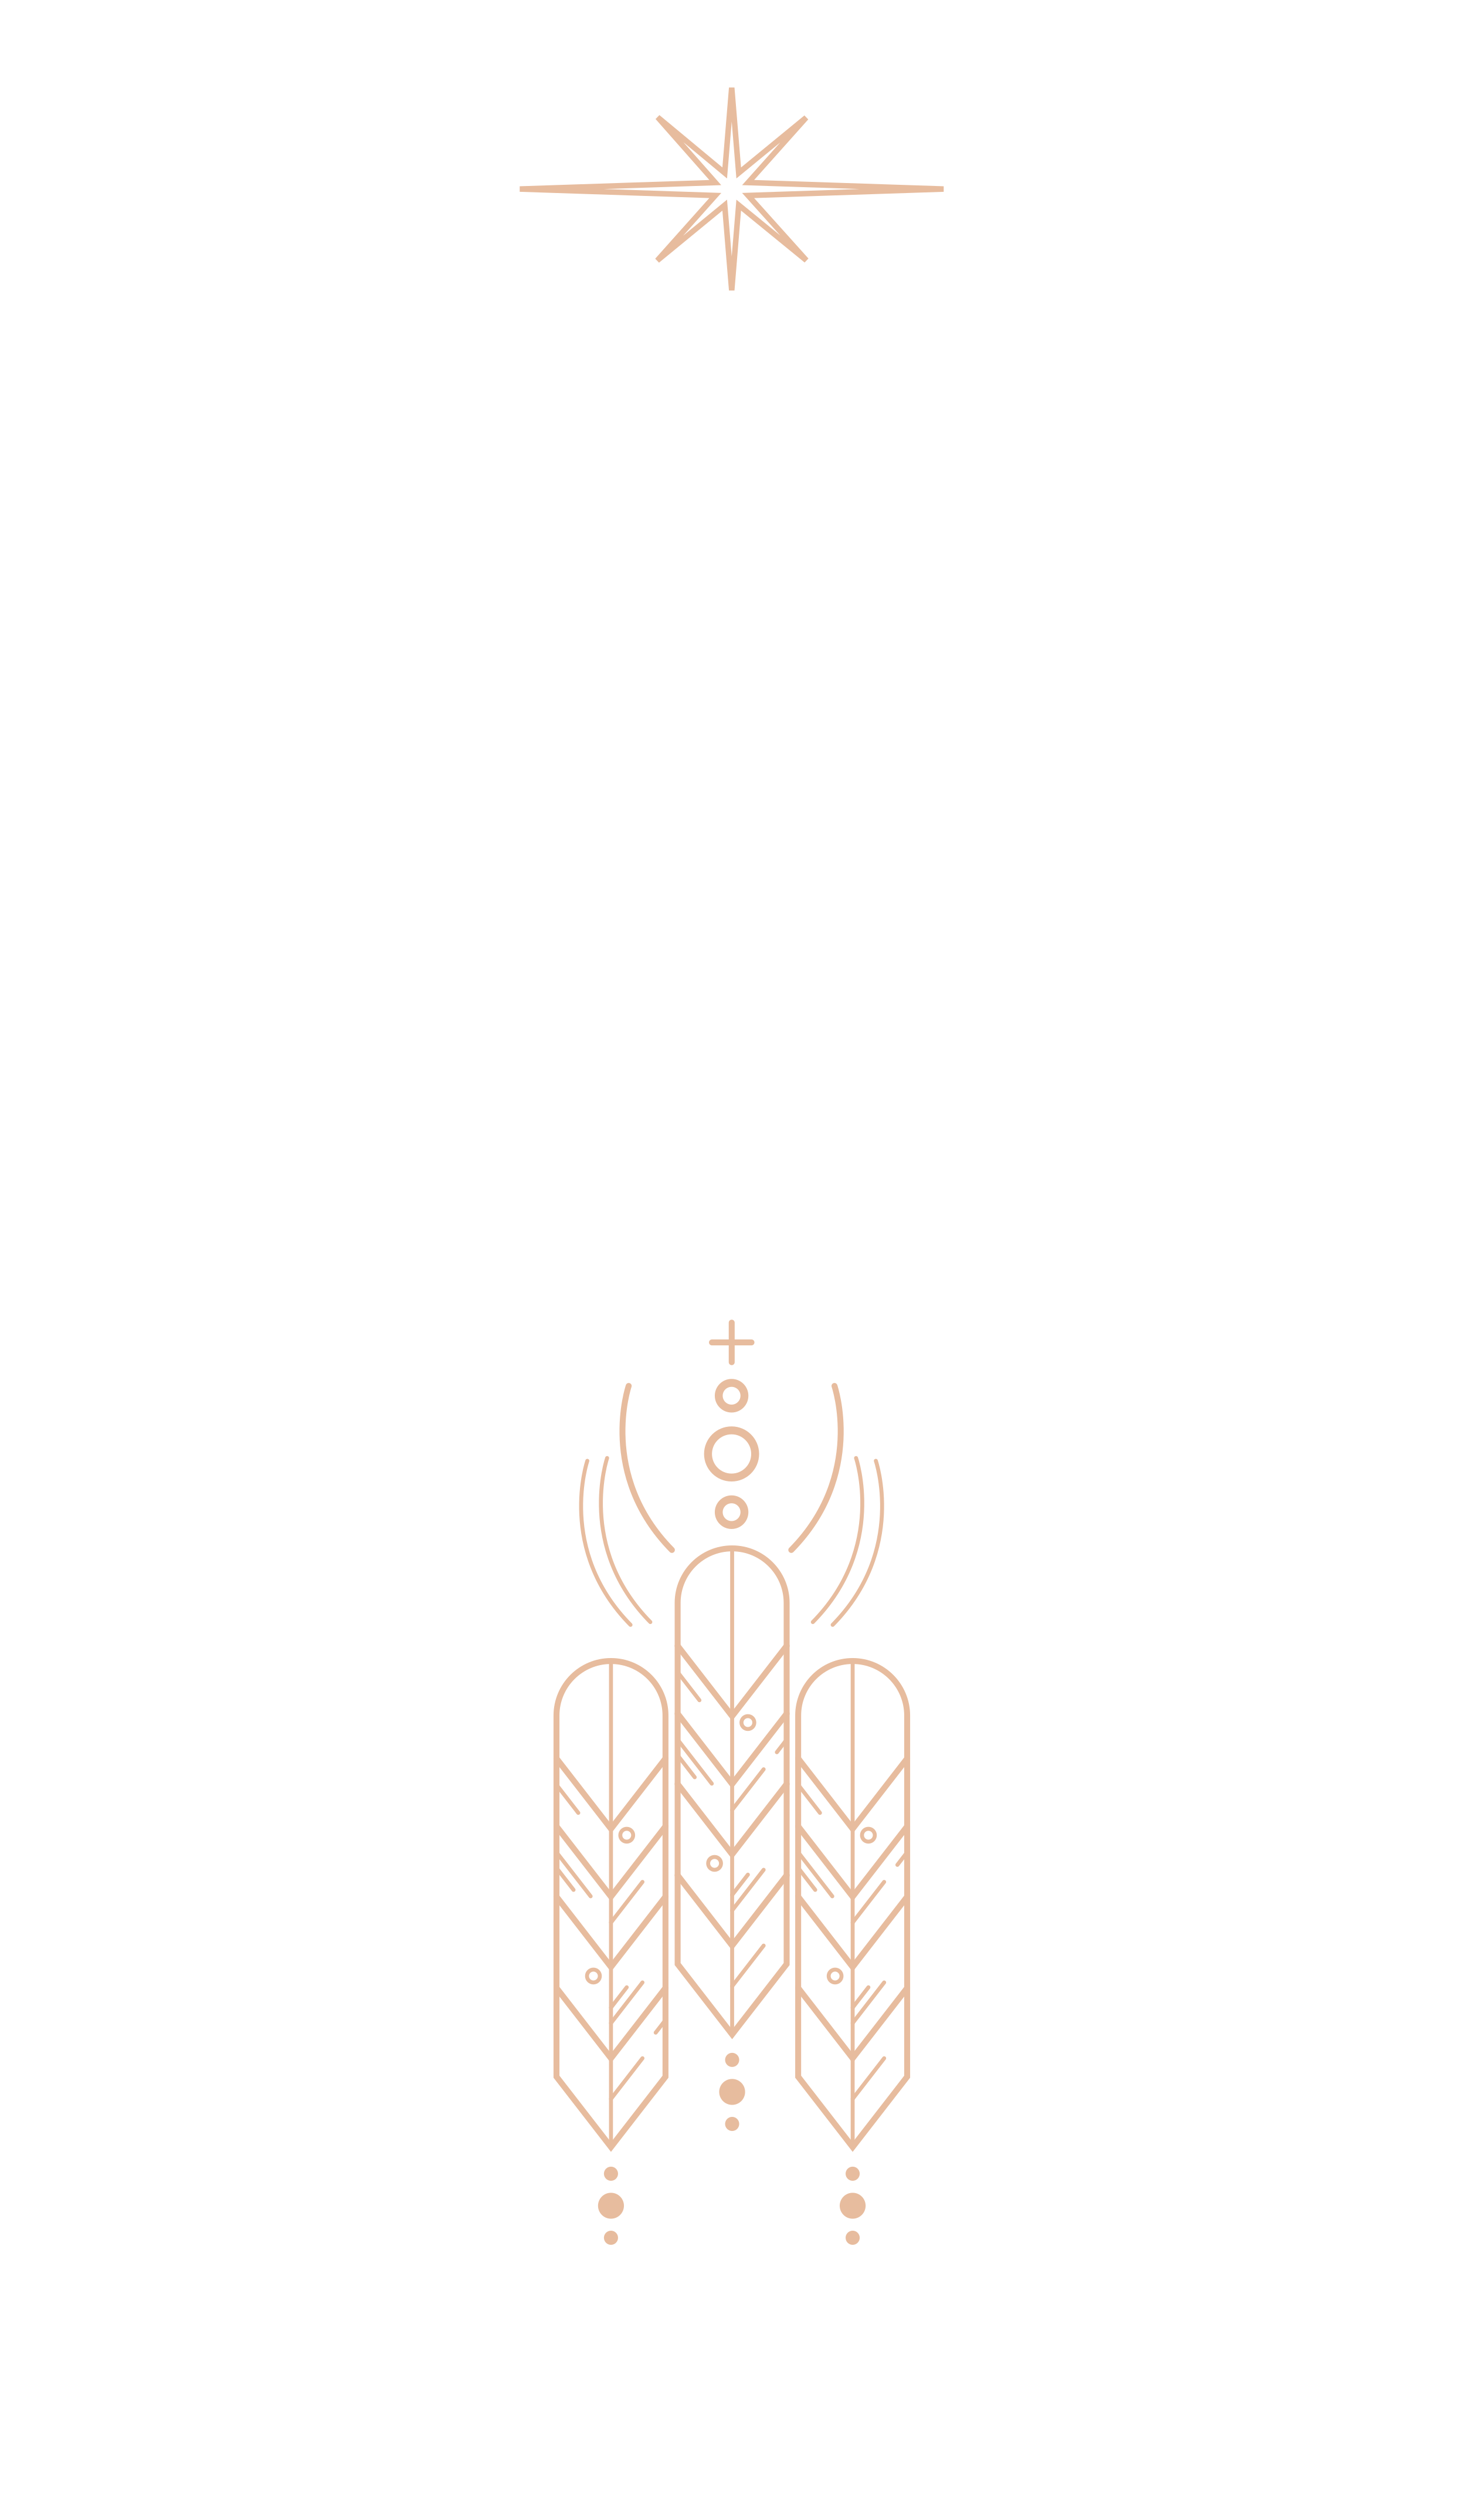 <?xml version="1.0" standalone="no"?>
<!DOCTYPE svg PUBLIC "-//W3C//DTD SVG 1.0//EN" "http://www.w3.org/TR/2001/REC-SVG-20010904/DTD/svg10.dtd">
<svg xmlns="http://www.w3.org/2000/svg" xmlns:xlink="http://www.w3.org/1999/xlink" id="body_8" width="247" height="421">

<defs>
    <clipPath  id="1">

    <path id=""  clip-rule="evenodd" transform="matrix(1 0 0 1 0 0)"  d="M0 316L0 0L0 0L185 0L185 0L185 316L185 316L0 316z" />    </clipPath>
    <clipPath  id="2">

    <path id=""  clip-rule="evenodd" transform="matrix(1 0 0 1 0 0)"  d="M0 0L185 0L185 0L185 316L185 316L0 316z" />    </clipPath>
</defs>

<g transform="matrix(1.333 0 0 1.333 0 0)">
	<g clip-path="url(#1)" >
    <path id=""  transform="matrix(1 0 0 -1 0 316)"  d="M92.486 279.323L93.37 290.087L93.37 290.087L101.922 283.11L101.922 283.11L94.558 291.302L94.558 291.302L119.268 292.12L119.268 292.12L94.56 292.937L94.56 292.937L101.898 301.148L101.898 301.148L93.37 294.152L93.37 294.152L92.486 304.917L92.486 304.917L91.601 294.151L91.601 294.151L83.123 301.194L83.123 301.194L90.409 292.937L90.409 292.937L65.701 292.12L65.701 292.12L90.41 291.302L90.41 291.302L83.074 283.087L83.074 283.087L91.601 290.087L91.601 290.087L92.486 279.323z" stroke="#E7BC9E" stroke-width="0.7" stroke-linecap="round" fill="none" />
    <path id=""  transform="matrix(1 0 0 -1 0 316)"  d="M89.987 146.416L94.983 146.416" stroke="#E7BC9E" stroke-width="0.75" stroke-linecap="round" fill="none" />
    <path id=""  transform="matrix(1 0 0 -1 0 316)"  d="M92.485 148.914L92.485 143.918" stroke="#E7BC9E" stroke-width="0.75" stroke-linecap="round" fill="none" />
		<g clip-path="url(#2)" >
    <path id=""  transform="matrix(1 0 0 -1 0 316)"  d="M94.093 139.682C 94.093 138.786 93.366 138.059 92.47 138.059C 91.573 138.059 90.847 138.786 90.847 139.682C 90.847 140.578 91.573 141.304 92.47 141.304C 93.366 141.304 94.093 140.578 94.093 139.682z" stroke="#E7BC9E" stroke-width="1" fill="none" />
    <path id=""  transform="matrix(1 0 0 -1 0 316)"  d="M94.093 124.971C 94.093 124.075 93.366 123.348 92.47 123.348C 91.573 123.348 90.847 124.075 90.847 124.971C 90.847 125.867 91.573 126.594 92.47 126.594C 93.366 126.594 94.093 125.867 94.093 124.971z" stroke="#E7BC9E" stroke-width="1" fill="none" />
    <path id=""  transform="matrix(1 0 0 -1 0 316)"  d="M95.341 98.392C 95.341 97.944 94.978 97.58 94.529 97.58C 94.081 97.58 93.718 97.944 93.718 98.392C 93.718 98.84 94.081 99.204 94.529 99.204C 94.978 99.204 95.341 98.84 95.341 98.392z" stroke="#E7BC9E" stroke-width="0.5" stroke-linecap="round" fill="none" />
    <path id=""  transform="matrix(1 0 0 -1 0 316)"  d="M91.131 80.603C 91.131 80.156 90.768 79.792 90.319 79.792C 89.871 79.792 89.508 80.156 89.508 80.603C 89.508 81.052 89.871 81.415 90.319 81.415C 90.768 81.415 91.131 81.052 91.131 80.603z" stroke="#E7BC9E" stroke-width="0.5" stroke-linecap="round" fill="none" />
    <path id=""  transform="matrix(1 0 0 -1 0 316)"  d="M95.448 132.326C 95.448 130.68 94.115 129.347 92.469 129.347C 90.824 129.347 89.49 130.68 89.49 132.326C 89.49 133.971 90.824 135.305 92.469 135.305C 94.115 135.305 95.448 133.971 95.448 132.326z" stroke="#E7BC9E" stroke-width="1" fill="none" />
    <path id=""  transform="matrix(1 0 0 -1 0 316)"  d="M78.118 41.399C 78.118 40.906 77.719 40.506 77.225 40.506C 76.732 40.506 76.333 40.906 76.333 41.399C 76.333 41.892 76.732 42.292 77.225 42.292C 77.719 42.292 78.118 41.892 78.118 41.399" stroke="none" fill="#E7BC9E" fill-rule="nonzero" />
    <path id=""  transform="matrix(1 0 0 -1 0 316)"  d="M78.118 33.309C 78.118 32.816 77.719 32.416 77.225 32.416C 76.732 32.416 76.333 32.816 76.333 33.309C 76.333 33.802 76.732 34.203 77.225 34.203C 77.719 34.203 78.118 33.802 78.118 33.309" stroke="none" fill="#E7BC9E" fill-rule="nonzero" />
    <path id=""  transform="matrix(1 0 0 -1 0 316)"  d="M78.864 37.355C 78.864 36.45 78.131 35.715 77.225 35.715C 76.321 35.715 75.588 36.45 75.588 37.355C 75.588 38.258 76.321 38.992 77.225 38.992C 78.131 38.992 78.864 38.258 78.864 37.355" stroke="none" fill="#E7BC9E" fill-rule="nonzero" />
    <path id=""  transform="matrix(1 0 0 -1 0 316)"  d="M108.665 41.399C 108.665 40.906 108.266 40.506 107.772 40.506C 107.28 40.506 106.88 40.906 106.88 41.399C 106.88 41.892 107.28 42.292 107.772 42.292C 108.266 42.292 108.665 41.892 108.665 41.399" stroke="none" fill="#E7BC9E" fill-rule="nonzero" />
    <path id=""  transform="matrix(1 0 0 -1 0 316)"  d="M108.665 33.309C 108.665 32.816 108.266 32.416 107.772 32.416C 107.28 32.416 106.88 32.816 106.88 33.309C 106.88 33.802 107.28 34.203 107.772 34.203C 108.266 34.203 108.665 33.802 108.665 33.309" stroke="none" fill="#E7BC9E" fill-rule="nonzero" />
    <path id=""  transform="matrix(1 0 0 -1 0 316)"  d="M109.411 37.355C 109.411 36.45 108.678 35.715 107.772 35.715C 106.868 35.715 106.135 36.45 106.135 37.355C 106.135 38.258 106.868 38.992 107.772 38.992C 108.678 38.992 109.411 38.258 109.411 37.355" stroke="none" fill="#E7BC9E" fill-rule="nonzero" />
    <path id=""  transform="matrix(1 0 0 -1 0 316)"  d="M93.432 55.779C 93.432 55.286 93.033 54.886 92.539 54.886C 92.047 54.886 91.648 55.286 91.648 55.779C 91.648 56.271 92.047 56.672 92.539 56.672C 93.033 56.672 93.432 56.271 93.432 55.779" stroke="none" fill="#E7BC9E" fill-rule="nonzero" />
    <path id=""  transform="matrix(1 0 0 -1 0 316)"  d="M93.432 47.689C 93.432 47.196 93.033 46.796 92.539 46.796C 92.047 46.796 91.648 47.196 91.648 47.689C 91.648 48.181 92.047 48.581 92.539 48.581C 93.033 48.581 93.432 48.181 93.432 47.689" stroke="none" fill="#E7BC9E" fill-rule="nonzero" />
    <path id=""  transform="matrix(1 0 0 -1 0 316)"  d="M94.178 51.734C 94.178 50.829 93.445 50.095 92.539 50.095C 91.635 50.095 90.902 50.829 90.902 51.734C 90.902 52.638 91.635 53.372 92.539 53.372C 93.445 53.372 94.178 52.638 94.178 51.734" stroke="none" fill="#E7BC9E" fill-rule="nonzero" />
    <path id=""  transform="matrix(1 0 0 -1 0 316)"  d="M99.429 67.886L92.539 59L92.539 59L85.651 67.886L85.651 67.886L85.651 113.508C 85.651 117.313 88.735 120.397 92.539 120.397C 96.344 120.397 99.429 117.313 99.429 113.508L99.429 113.508L99.429 67.886z" stroke="#E7BC9E" stroke-width="0.75" stroke-linecap="round" fill="none" />
    <path id=""  transform="matrix(1 0 0 -1 0 316)"  d="M99.429 99.517L92.539 90.631L92.539 90.631L85.651 99.517" stroke="#E7BC9E" stroke-width="0.75" stroke-linecap="round" fill="none" />
    <path id=""  transform="matrix(1 0 0 -1 0 316)"  d="M89.966 90.678L85.651 96.243" stroke="#E7BC9E" stroke-width="0.5" stroke-linecap="round" fill="none" />
    <path id=""  transform="matrix(1 0 0 -1 0 316)"  d="M88.406 101.214L85.65 104.769" stroke="#E7BC9E" stroke-width="0.5" stroke-linecap="round" fill="none" />
    <path id=""  transform="matrix(1 0 0 -1 0 316)"  d="M87.808 91.486L85.651 94.268" stroke="#E7BC9E" stroke-width="0.5" stroke-linecap="round" fill="none" />
    <path id=""  transform="matrix(1 0 0 -1 0 316)"  d="M96.52 92.491L92.54 87.357" stroke="#E7BC9E" stroke-width="0.5" stroke-linecap="round" fill="none" />
    <path id=""  transform="matrix(1 0 0 -1 0 316)"  d="M96.52 70.215L92.54 65.081" stroke="#E7BC9E" stroke-width="0.5" stroke-linecap="round" fill="none" />
    <path id=""  transform="matrix(1 0 0 -1 0 316)"  d="M96.52 79.792L92.54 74.658" stroke="#E7BC9E" stroke-width="0.5" stroke-linecap="round" fill="none" />
    <path id=""  transform="matrix(1 0 0 -1 0 316)"  d="M94.529 79.179L92.54 76.612" stroke="#E7BC9E" stroke-width="0.5" stroke-linecap="round" fill="none" />
    <path id=""  transform="matrix(1 0 0 -1 0 316)"  d="M99.429 96.243L98.192 94.647" stroke="#E7BC9E" stroke-width="0.5" stroke-linecap="round" fill="none" />
    <path id=""  transform="matrix(1 0 0 -1 0 316)"  d="M99.429 90.631L92.539 81.745L92.539 81.745L85.651 90.631" stroke="#E7BC9E" stroke-width="0.75" stroke-linecap="round" fill="none" />
    <path id=""  transform="matrix(1 0 0 -1 0 316)"  d="M99.429 79.101L92.539 70.215L92.539 70.215L85.651 79.101" stroke="#E7BC9E" stroke-width="0.75" stroke-linecap="round" fill="none" />
    <path id=""  transform="matrix(1 0 0 -1 0 316)"  d="M99.429 108.089L92.539 99.203L92.539 99.203L85.651 108.089" stroke="#E7BC9E" stroke-width="0.75" stroke-linecap="round" fill="none" />
    <path id=""  transform="matrix(1 0 0 -1 0 316)"  d="M92.539 120.397L92.539 59.001" stroke="#E7BC9E" stroke-width="0.5" stroke-linecap="round" fill="none" />
    <path id=""  transform="matrix(1 0 0 -1 0 316)"  d="M110.574 84.162C 110.574 83.714 110.211 83.35 109.762 83.35C 109.314 83.35 108.951 83.714 108.951 84.162C 108.951 84.609 109.314 84.973 109.762 84.973C 110.211 84.973 110.574 84.609 110.574 84.162z" stroke="#E7BC9E" stroke-width="0.5" stroke-linecap="round" fill="none" />
    <path id=""  transform="matrix(1 0 0 -1 0 316)"  d="M106.364 66.373C 106.364 65.925 106.001 65.561 105.552 65.561C 105.104 65.561 104.741 65.925 104.741 66.373C 104.741 66.821 105.104 67.185 105.552 67.185C 106.001 67.185 106.364 66.821 106.364 66.373z" stroke="#E7BC9E" stroke-width="0.5" stroke-linecap="round" fill="none" />
    <path id=""  transform="matrix(1 0 0 -1 0 316)"  d="M114.662 53.655L107.772 44.769L107.772 44.769L100.884 53.655L100.884 53.655L100.884 99.277C 100.884 103.082 103.968 106.167 107.772 106.167C 111.577 106.167 114.662 103.082 114.662 99.277L114.662 99.277L114.662 53.655z" stroke="#E7BC9E" stroke-width="0.75" stroke-linecap="round" fill="none" />
    <path id=""  transform="matrix(1 0 0 -1 0 316)"  d="M114.662 85.287L107.772 76.401L107.772 76.401L100.884 85.287" stroke="#E7BC9E" stroke-width="0.75" stroke-linecap="round" fill="none" />
    <path id=""  transform="matrix(1 0 0 -1 0 316)"  d="M105.199 76.447L100.884 82.012" stroke="#E7BC9E" stroke-width="0.5" stroke-linecap="round" fill="none" />
    <path id=""  transform="matrix(1 0 0 -1 0 316)"  d="M103.64 86.984L100.884 90.539" stroke="#E7BC9E" stroke-width="0.5" stroke-linecap="round" fill="none" />
    <path id=""  transform="matrix(1 0 0 -1 0 316)"  d="M103.041 77.256L100.884 80.039" stroke="#E7BC9E" stroke-width="0.5" stroke-linecap="round" fill="none" />
    <path id=""  transform="matrix(1 0 0 -1 0 316)"  d="M111.753 78.262L107.773 73.128" stroke="#E7BC9E" stroke-width="0.5" stroke-linecap="round" fill="none" />
    <path id=""  transform="matrix(1 0 0 -1 0 316)"  d="M111.753 55.985L107.773 50.85" stroke="#E7BC9E" stroke-width="0.5" stroke-linecap="round" fill="none" />
    <path id=""  transform="matrix(1 0 0 -1 0 316)"  d="M111.753 65.561L107.773 60.428" stroke="#E7BC9E" stroke-width="0.5" stroke-linecap="round" fill="none" />
    <path id=""  transform="matrix(1 0 0 -1 0 316)"  d="M109.763 64.948L107.773 62.381" stroke="#E7BC9E" stroke-width="0.5" stroke-linecap="round" fill="none" />
    <path id=""  transform="matrix(1 0 0 -1 0 316)"  d="M114.662 82.013L113.425 80.417" stroke="#E7BC9E" stroke-width="0.5" stroke-linecap="round" fill="none" />
    <path id=""  transform="matrix(1 0 0 -1 0 316)"  d="M114.662 76.401L107.772 67.515L107.772 67.515L100.884 76.401" stroke="#E7BC9E" stroke-width="0.75" stroke-linecap="round" fill="none" />
    <path id=""  transform="matrix(1 0 0 -1 0 316)"  d="M114.662 64.87L107.772 55.985L107.772 55.985L100.884 64.87" stroke="#E7BC9E" stroke-width="0.75" stroke-linecap="round" fill="none" />
    <path id=""  transform="matrix(1 0 0 -1 0 316)"  d="M114.662 93.858L107.772 84.972L107.772 84.972L100.884 93.858" stroke="#E7BC9E" stroke-width="0.75" stroke-linecap="round" fill="none" />
    <path id=""  transform="matrix(1 0 0 -1 0 316)"  d="M107.773 106.167L107.773 44.77" stroke="#E7BC9E" stroke-width="0.5" stroke-linecap="round" fill="none" />
    <path id=""  transform="matrix(1 0 0 -1 0 316)"  d="M84.115 60.819L82.878 59.223" stroke="#E7BC9E" stroke-width="0.5" stroke-linecap="round" fill="none" />
    <path id=""  transform="matrix(1 0 0 -1 0 316)"  d="M80.028 84.162C 80.028 83.714 79.665 83.35 79.216 83.35C 78.767 83.35 78.404 83.714 78.404 84.162C 78.404 84.609 78.767 84.973 79.216 84.973C 79.665 84.973 80.028 84.609 80.028 84.162z" stroke="#E7BC9E" stroke-width="0.5" stroke-linecap="round" fill="none" />
    <path id=""  transform="matrix(1 0 0 -1 0 316)"  d="M75.817 66.373C 75.817 65.925 75.454 65.561 75.006 65.561C 74.558 65.561 74.195 65.925 74.195 66.373C 74.195 66.821 74.558 67.185 75.006 67.185C 75.454 67.185 75.817 66.821 75.817 66.373z" stroke="#E7BC9E" stroke-width="0.5" stroke-linecap="round" fill="none" />
    <path id=""  transform="matrix(1 0 0 -1 0 316)"  d="M84.115 53.655L77.225 44.769L77.225 44.769L70.337 53.655L70.337 53.655L70.337 99.277C 70.337 103.082 73.421 106.167 77.225 106.167C 81.03 106.167 84.115 103.082 84.115 99.277L84.115 99.277L84.115 53.655z" stroke="#E7BC9E" stroke-width="0.75" stroke-linecap="round" fill="none" />
    <path id=""  transform="matrix(1 0 0 -1 0 316)"  d="M84.115 85.287L77.225 76.401L77.225 76.401L70.337 85.287" stroke="#E7BC9E" stroke-width="0.75" stroke-linecap="round" fill="none" />
    <path id=""  transform="matrix(1 0 0 -1 0 316)"  d="M74.653 76.447L70.337 82.012" stroke="#E7BC9E" stroke-width="0.5" stroke-linecap="round" fill="none" />
    <path id=""  transform="matrix(1 0 0 -1 0 316)"  d="M73.093 86.984L70.337 90.539" stroke="#E7BC9E" stroke-width="0.5" stroke-linecap="round" fill="none" />
    <path id=""  transform="matrix(1 0 0 -1 0 316)"  d="M72.494 77.256L70.337 80.039" stroke="#E7BC9E" stroke-width="0.5" stroke-linecap="round" fill="none" />
    <path id=""  transform="matrix(1 0 0 -1 0 316)"  d="M81.206 78.262L77.226 73.128" stroke="#E7BC9E" stroke-width="0.5" stroke-linecap="round" fill="none" />
    <path id=""  transform="matrix(1 0 0 -1 0 316)"  d="M81.206 55.985L77.226 50.85" stroke="#E7BC9E" stroke-width="0.5" stroke-linecap="round" fill="none" />
    <path id=""  transform="matrix(1 0 0 -1 0 316)"  d="M81.206 65.561L77.226 60.428" stroke="#E7BC9E" stroke-width="0.5" stroke-linecap="round" fill="none" />
    <path id=""  transform="matrix(1 0 0 -1 0 316)"  d="M79.216 64.948L77.226 62.381" stroke="#E7BC9E" stroke-width="0.5" stroke-linecap="round" fill="none" />
    <path id=""  transform="matrix(1 0 0 -1 0 316)"  d="M84.115 76.401L77.225 67.515L77.225 67.515L70.337 76.401" stroke="#E7BC9E" stroke-width="0.75" stroke-linecap="round" fill="none" />
    <path id=""  transform="matrix(1 0 0 -1 0 316)"  d="M84.115 64.87L77.225 55.985L77.225 55.985L70.337 64.87" stroke="#E7BC9E" stroke-width="0.75" stroke-linecap="round" fill="none" />
    <path id=""  transform="matrix(1 0 0 -1 0 316)"  d="M84.115 93.858L77.225 84.972L77.225 84.972L70.337 93.858" stroke="#E7BC9E" stroke-width="0.75" stroke-linecap="round" fill="none" />
    <path id=""  transform="matrix(1 0 0 -1 0 316)"  d="M77.226 106.167L77.226 44.77" stroke="#E7BC9E" stroke-width="0.5" stroke-linecap="round" fill="none" />
    <path id=""  transform="matrix(1 0 0 -1 0 316)"  d="M79.465 140.918C 79.465 140.918 75.612 129.648 84.925 120.197" stroke="#E7BC9E" stroke-width="0.75" stroke-linecap="round" fill="none" />
    <path id=""  transform="matrix(1 0 0 -1 0 316)"  d="M108.2 131.81C 108.2 131.81 112.052 120.539 102.74 111.088" stroke="#E7BC9E" stroke-width="0.5" stroke-linecap="round" fill="none" />
    <path id=""  transform="matrix(1 0 0 -1 0 316)"  d="M110.704 131.457C 110.704 131.457 114.557 120.188 105.244 110.736" stroke="#E7BC9E" stroke-width="0.5" stroke-linecap="round" fill="none" />
    <path id=""  transform="matrix(1 0 0 -1 0 316)"  d="M76.739 131.81C 76.739 131.81 72.886 120.539 82.199 111.088" stroke="#E7BC9E" stroke-width="0.5" stroke-linecap="round" fill="none" />
    <path id=""  transform="matrix(1 0 0 -1 0 316)"  d="M74.236 131.457C 74.236 131.457 70.382 120.188 79.694 110.736" stroke="#E7BC9E" stroke-width="0.5" stroke-linecap="round" fill="none" />
    <path id=""  transform="matrix(1 0 0 -1 0 316)"  d="M105.474 140.918C 105.474 140.918 109.327 129.648 100.015 120.197" stroke="#E7BC9E" stroke-width="0.75" stroke-linecap="round" fill="none" />
		</g>
	</g>
</g>
</svg>